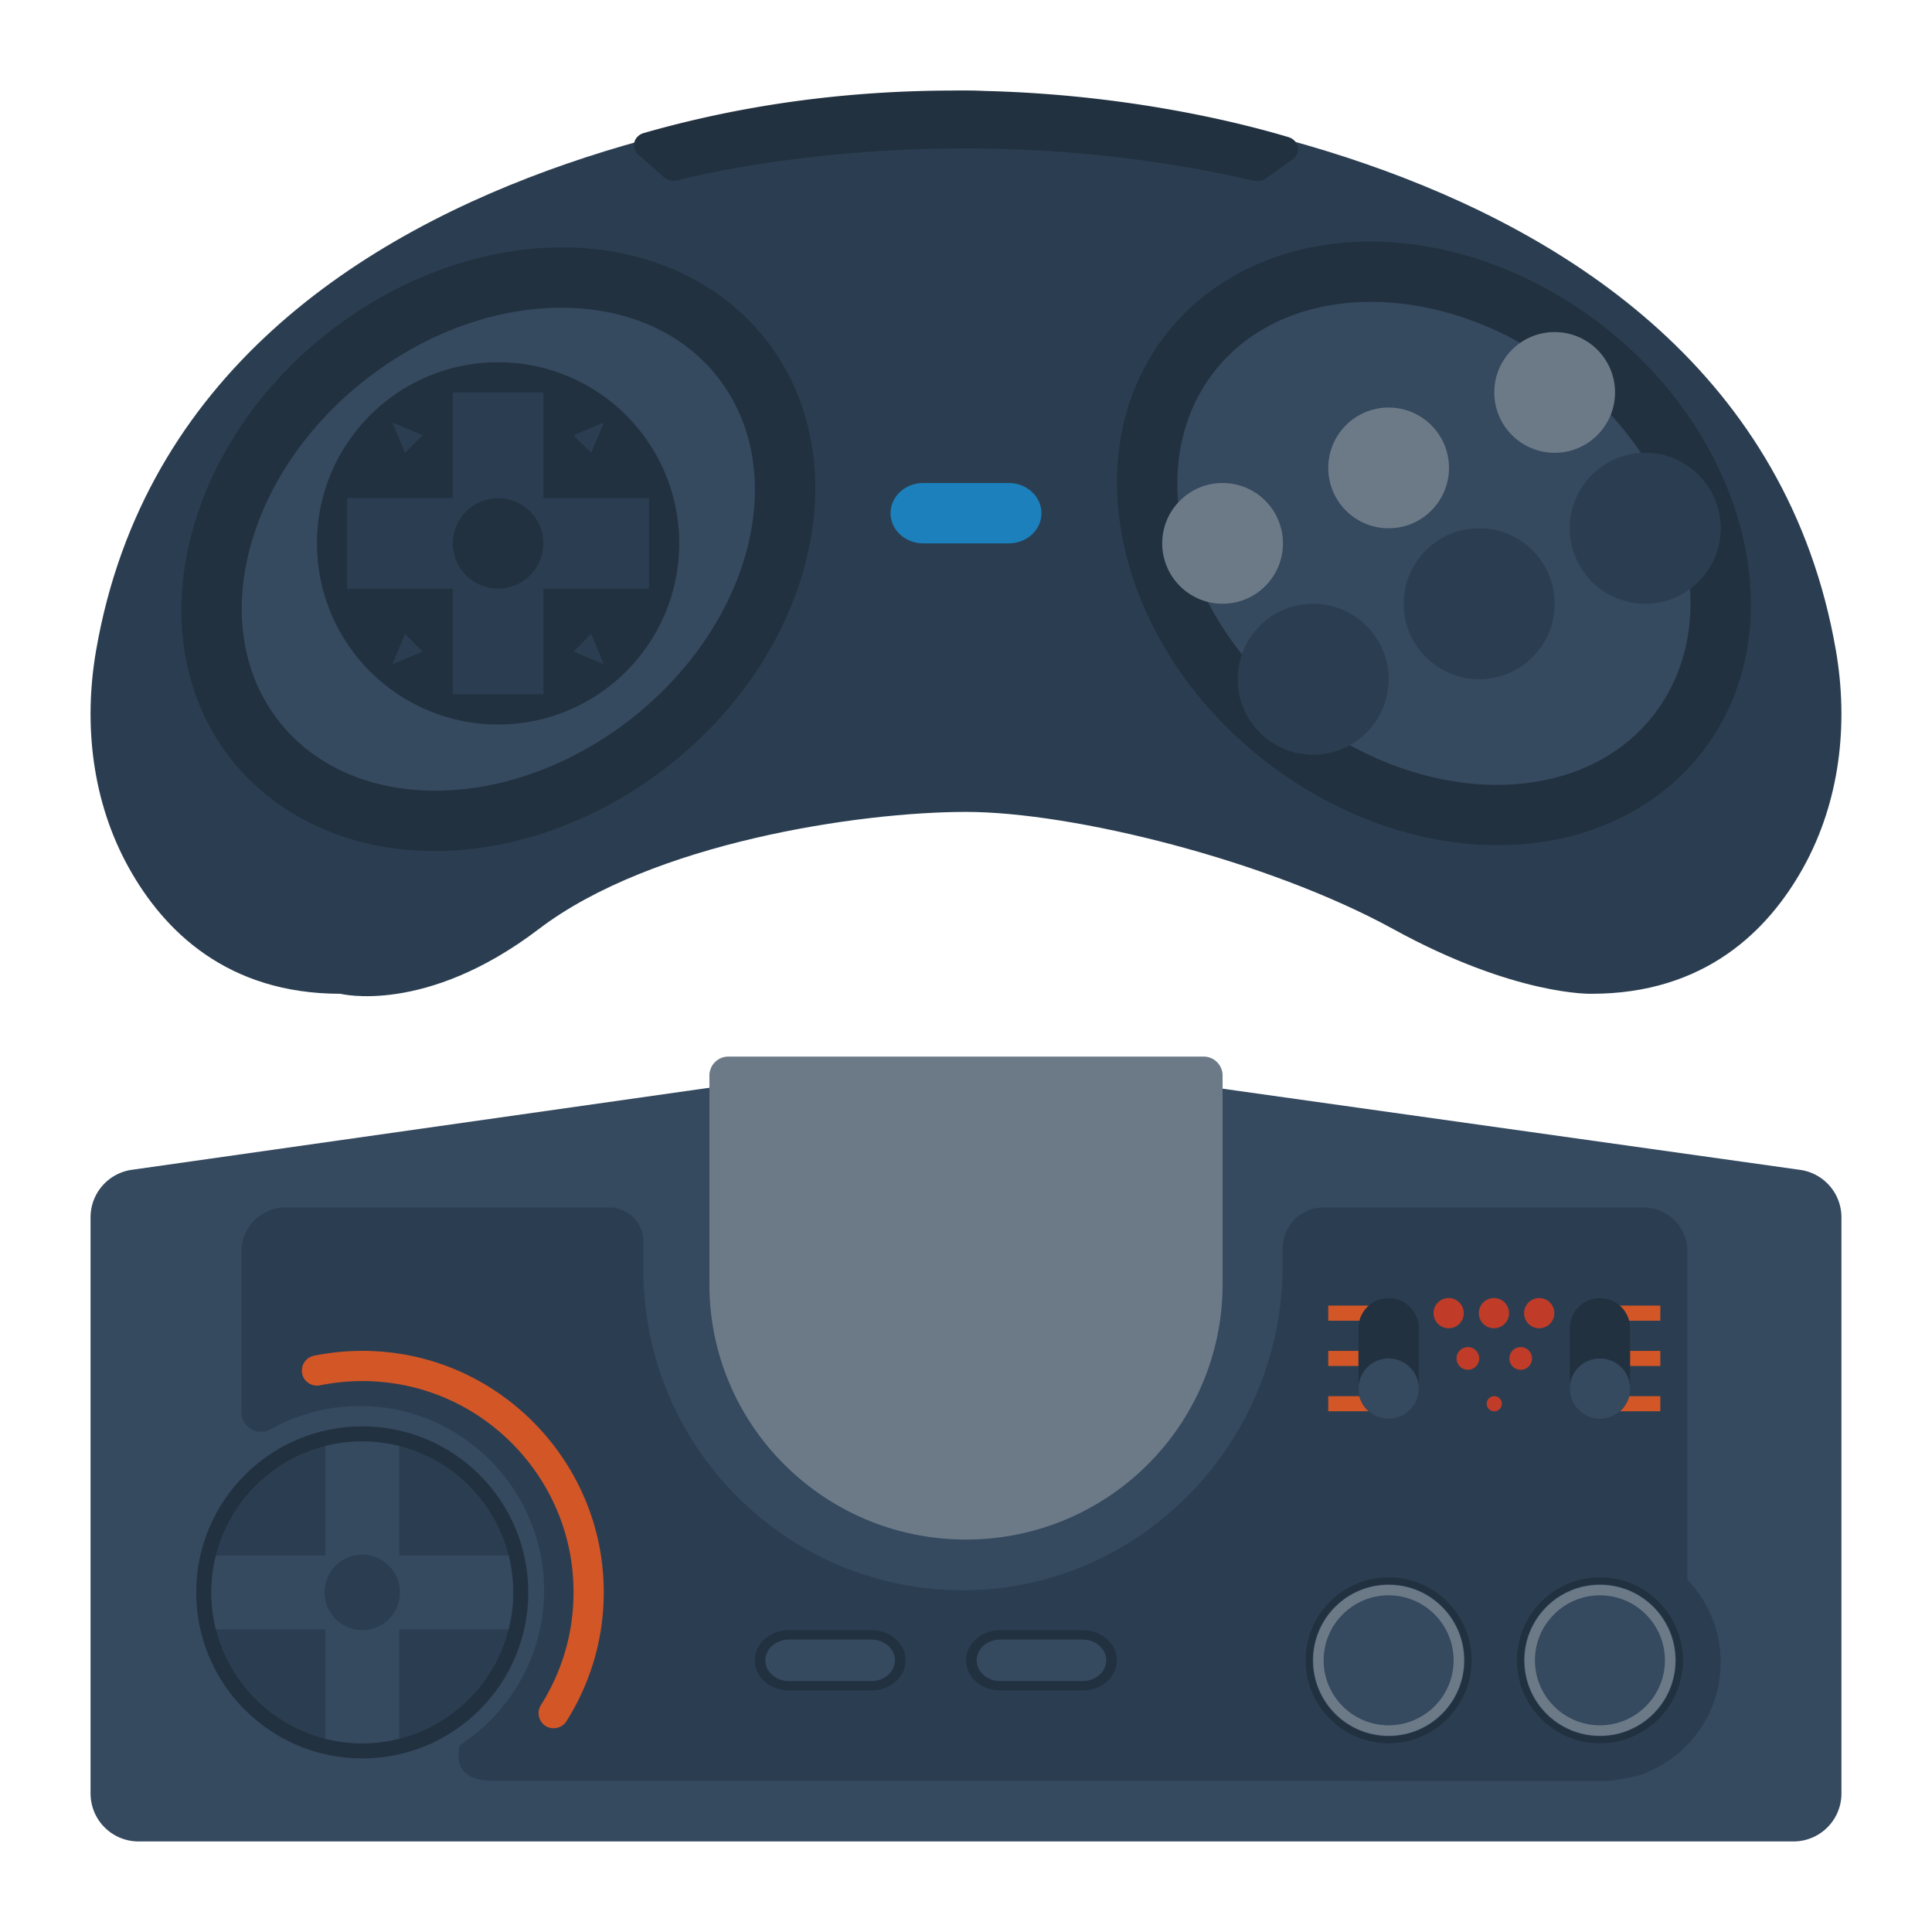 <svg xmlns="http://www.w3.org/2000/svg" viewBox="0 0 256 256"><path fill="#35495f" d="M12 237.645A6.355 6.355 0 0 0 18.355 244h219.291a6.355 6.355 0 0 0 6.355-6.355v-76.338a6.354 6.354 0 0 0-5.47-6.293l-77.918-10.952a6 6 0 0 0-.884-.062H95.371q-.45 0-.894.063l-77.016 10.943A6.355 6.355 0 0 0 12 161.298"/><path fill="#2b3e51" d="M228 220.258a15.7 15.7 0 0 0-4.412-10.932v-43.52a5.8 5.8 0 0 0-5.795-5.806h-42.422a5.42 5.42 0 0 0-5.416 5.426v2.261c0 24.316-20.116 44.122-44.359 42.987-22.456-1.051-40.34-19.625-40.34-42.384v-3.768A4.52 4.52 0 0 0 80.743 160H37.795A5.8 5.8 0 0 0 32 165.806v21.331c0 1.989 2.134 3.218 3.867 2.249a24.24 24.24 0 0 1 13.184-3.047c12.812.683 22.999 11.445 23.042 24.3.029 8.645-4.43 16.244-11.172 20.606-.494 2.13-.149 4.725 4.477 4.725h115.204q.47.03.946.031h30.74q.477-.001.946-.031s4.005-.488 5.038-1.154c5.709-2.359 9.728-7.987 9.728-14.558"/><path fill="#d35627" d="M176 173h8v2h-8zm0 6h8v2h-8zm0 6h8v2h-8zm36-6h8v2h-8zm0 6h8v2h-8zm0-12h8v2h-8z"/><path fill="#6c7a88" d="M159.477 140H96.523A2.517 2.517 0 0 0 94 142.51v27.661C94 188.854 109.222 204 128 204s34-15.146 34-33.829V142.51c0-1.386-1.13-2.51-2.523-2.51"/><circle cx="48" cy="211" r="22" fill="#223140"/><circle cx="48" cy="211" r="20" fill="#2b3e51"/><path fill="#35495f" d="M52.894 191.605a20.1 20.1 0 0 0-9.788 0v14.501H28.605a20.1 20.1 0 0 0 0 9.788h14.501v14.501a20.1 20.1 0 0 0 9.788 0v-14.501h14.501a20.1 20.1 0 0 0 0-9.788H52.894z"/><circle cx="48" cy="211" r="5" fill="#2b3e51"/><circle cx="184" cy="220" r="10.069" fill="#35495f"/><path fill="#6c7a88" d="M184 211.387c4.749 0 8.613 3.864 8.613 8.613s-3.864 8.613-8.613 8.613-8.613-3.864-8.613-8.613 3.864-8.613 8.613-8.613m0-1.387c-5.523 0-10 4.477-10 10s4.477 10 10 10 10-4.477 10-10-4.477-10-10-10"/><path fill="#223140" d="M184 209.931c5.561 0 10.069 4.508 10.069 10.069s-4.508 10.069-10.069 10.069-10.069-4.508-10.069-10.069 4.508-10.069 10.069-10.069m0-.931c-6.065 0-11 4.935-11 11s4.935 11 11 11 11-4.935 11-11-4.935-11-11-11"/><circle cx="212" cy="220" r="10.069" fill="#35495f"/><path fill="#6c7a88" d="M212 211.387c4.749 0 8.613 3.864 8.613 8.613s-3.864 8.613-8.613 8.613-8.613-3.864-8.613-8.613 3.864-8.613 8.613-8.613m0-1.387c-5.523 0-10 4.477-10 10s4.477 10 10 10 10-4.477 10-10-4.477-10-10-10"/><path fill="#223140" d="M212 209.931c5.561 0 10.069 4.508 10.069 10.069s-4.508 10.069-10.069 10.069-10.069-4.508-10.069-10.069 4.508-10.069 10.069-10.069m0-.931c-6.065 0-11 4.935-11 11s4.935 11 11 11 11-4.935 11-11-4.935-11-11-11"/><path fill="#35495f" d="M118.594 220c0 1.524-1.399 2.759-3.125 2.759h-10.938c-1.726 0-3.125-1.235-3.125-2.759s1.399-2.759 3.125-2.759h10.938c1.726 0 3.125 1.235 3.125 2.759"/><path fill="#223140" d="M115.469 217.241c1.726 0 3.125 1.235 3.125 2.759s-1.399 2.759-3.125 2.759h-10.938c-1.726 0-3.125-1.235-3.125-2.759s1.399-2.759 3.125-2.759zm0-1.241h-10.938c-2.499 0-4.531 1.794-4.531 4s2.033 4 4.531 4h10.938c2.499 0 4.531-1.794 4.531-4s-2.033-4-4.531-4"/><path fill="#35495f" d="M146.594 220c0 1.524-1.399 2.759-3.125 2.759h-10.938c-1.726 0-3.125-1.235-3.125-2.759s1.399-2.759 3.125-2.759h10.938c1.726 0 3.125 1.235 3.125 2.759"/><path fill="#223140" d="M143.469 217.241c1.726 0 3.125 1.235 3.125 2.759s-1.399 2.759-3.125 2.759h-10.938c-1.726 0-3.125-1.235-3.125-2.759s1.399-2.759 3.125-2.759zm0-1.241h-10.938c-2.499 0-4.531 1.794-4.531 4s2.033 4 4.531 4h10.938c2.499 0 4.531-1.794 4.531-4s-2.033-4-4.531-4M212 188c-2.2 0-4-1.8-4-4v-8c0-2.2 1.8-4 4-4s4 1.8 4 4v8c0 2.2-1.8 4-4 4"/><circle cx="212" cy="184" r="4" fill="#35495f"/><path fill="#223140" d="M184 188c-2.2 0-4-1.8-4-4v-8c0-2.2 1.8-4 4-4s4 1.8 4 4v8c0 2.2-1.8 4-4 4"/><circle cx="184" cy="184" r="4" fill="#35495f"/><path fill="#c13c28" d="M192 176a2 2 0 1 1-.001-3.999A2 2 0 0 1 192 176m2.5 5.5a1.5 1.5 0 1 1 .001-3.001 1.5 1.5 0 0 1-.001 3.001m3.5-5.5a2 2 0 1 1-.001-3.999A2 2 0 0 1 198 176m6 0a2 2 0 1 1-.001-3.999A2 2 0 0 1 204 176m-2.5 5.5a1.5 1.5 0 1 1 .001-3.001 1.5 1.5 0 0 1-.001 3.001M198 187a1 1 0 1 1 0-2 1 1 0 0 1 0 2"/><path fill="#2b3e51" d="M128 12S25.384 13.107 12.733 86.186c-1.695 9.789-.526 20.025 4.308 28.747 4.642 8.374 13.041 16.749 28.073 16.749 0 0 11.263 2.86 26.28-8.578s42.441-15.522 56.606-15.522 40.017 6.417 56.606 15.522c16.208 8.896 26.28 8.578 26.28 8.578 15.032 0 23.432-8.375 28.073-16.749 4.834-8.722 6.002-18.958 4.308-28.747C230.616 13.107 128 12 128 12"/><path fill="#223140" d="M74.516 32.773c-10.365.001-21.093 3.787-30.209 10.661C24.48 58.385 18.094 83.71 30.072 99.887c6.063 8.189 16.077 12.886 27.473 12.886 10.362 0 21.09-3.786 30.207-10.661 19.827-14.951 26.213-40.276 14.235-56.453-6.064-8.189-16.076-12.886-27.471-12.886"/><path fill="#35495f" d="M74.375 40.773c8.602-.001 16.343 3.249 21.119 9.717 9.364 12.684 3.763 32.943-12.509 45.25-7.974 6.031-17.035 9.033-25.301 9.033-8.602 0-16.343-3.249-21.119-9.717-9.364-12.684-3.763-32.943 12.509-45.25 7.975-6.03 17.035-9.032 25.301-9.033"/><path fill="#223140" d="M181.513 32c-11.395 0-21.407 4.697-27.471 12.886-11.978 16.177-5.592 41.502 14.235 56.453 9.117 6.875 19.845 10.661 30.207 10.661 11.396 0 21.41-4.697 27.473-12.886 11.978-16.177 5.592-41.502-14.235-56.453-9.116-6.874-19.844-10.66-30.209-10.661"/><path fill="#35495f" d="M181.654 40c8.266.001 17.326 3.003 25.301 9.033 16.273 12.307 21.873 32.566 12.509 45.25-4.775 6.468-12.517 9.717-21.119 9.717-8.266 0-17.326-3.003-25.301-9.033-16.273-12.307-21.873-32.566-12.509-45.25 4.776-6.468 12.518-9.718 21.119-9.717"/><circle cx="66" cy="72" r="24" fill="#223140"/><path fill="#2b3e51" d="M86 66H72V52H60v14H46v12h14v14h12V78h14z"/><path fill="#2b3e51" d="m80 56-4 1.672L78.328 60zm-28 0 4 1.672L53.672 60zm0 32 4-1.672L53.672 84zm28 0-4-1.672L78.328 84z"/><circle cx="66" cy="72" r="6" fill="#223140"/><path fill="#1b80bb" d="M133.668 72h-11.335C119.94 72 118 70.21 118 68.003v-.006c0-2.208 1.94-3.997 4.332-3.997h11.335c2.393 0 4.332 1.79 4.332 3.997v.006C138 70.21 136.06 72 133.668 72"/><circle cx="174" cy="90" r="10" fill="#2b3e51"/><circle cx="196" cy="80" r="10" fill="#2b3e51"/><circle cx="218" cy="70" r="10" fill="#2b3e51"/><circle cx="162" cy="72" r="8" fill="#6c7a88"/><circle cx="184" cy="62" r="8" fill="#6c7a88"/><circle cx="206" cy="52" r="8" fill="#6c7a88"/><path fill="#223140" d="M89.776 23.888c6.124-1.533 38.414-8.696 76.332.058.575.133 1.19.019 1.654-.313l3.516-2.522c1.178-.845.861-2.521-.57-2.948-10.607-3.17-45.958-11.823-85.398-.537-1.355.388-1.755 1.947-.743 2.843l3.37 2.986a2.05 2.05 0 0 0 1.839.433"/><path fill="#d35627" d="M75.826 207.849c.732 6.659-.891 12.917-4.136 18.054-.85 1.345.076 3.097 1.667 3.097.676 0 1.317-.334 1.68-.905 3.572-5.629 5.438-12.441 4.858-19.707-1.219-15.27-13.371-27.695-28.613-29.224a32.3 32.3 0 0 0-9.649.471 2.02 2.02 0 0 0-1.634 1.969v.008c0 1.278 1.178 2.203 2.43 1.948a28.1 28.1 0 0 1 10.227-.176c12.251 2.025 21.813 12.125 23.17 24.465"/></svg>